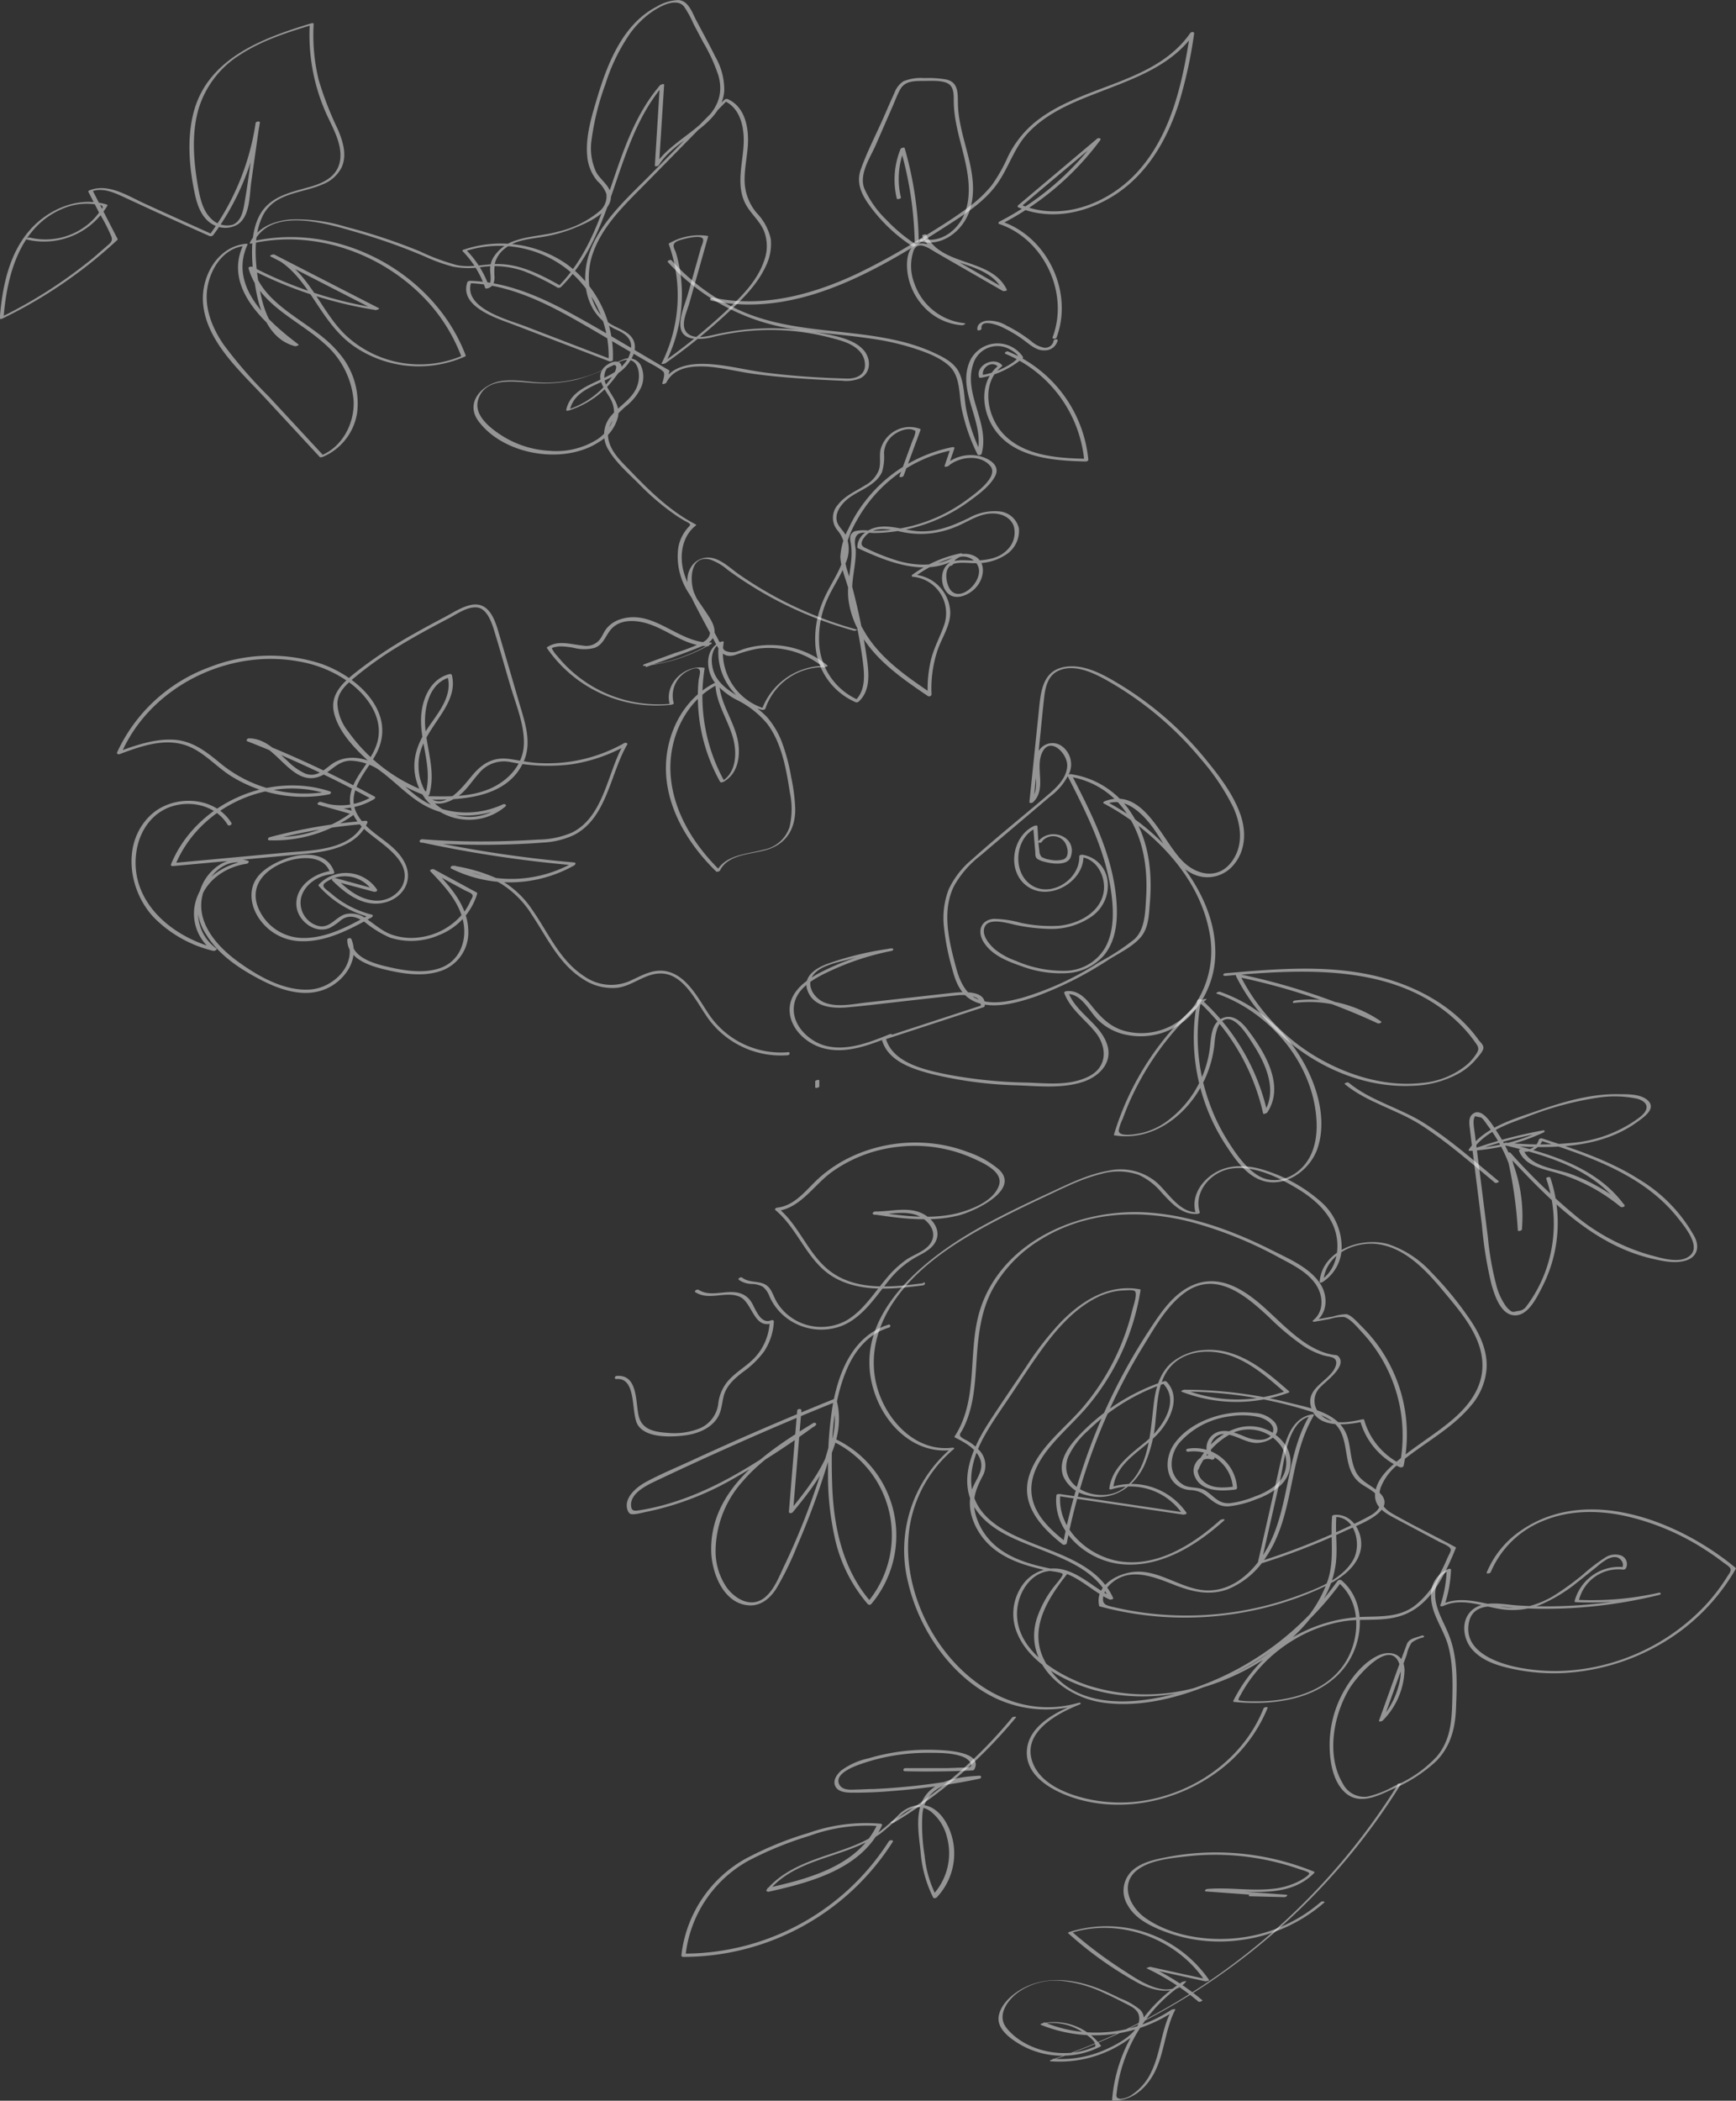 <svg id="Lager_1" data-name="Lager 1" xmlns="http://www.w3.org/2000/svg" viewBox="0 0 307.06 371.49"><rect x="0" y="0" width="307.06" height="371.49" fill="#333333" stroke="none"/><defs><style>.cls-1{opacity:0.48;}.cls-2{fill:#fff;}</style></defs><g class="cls-1"><path class="cls-2" d="M312.53,334.58c.68-2.53,4.3-1.35,4.6.82.38,2.81-4.19,6.5-5.48,2.79-.35-1-.51-2.46.28-3.3.94-1,3.35-.52,4.62-.57a9.26,9.26,0,0,0,5.65-1.7,5,5,0,0,0,2-4.45,3.88,3.88,0,0,0-3.4-3,9.3,9.3,0,0,0-5.45,1.16c-2.71,1.29-5.3,2.39-8.37,2.37-2.63,0-5.32-1.27-7.94-.72-1.72.36-3.4,1.64-3.42,3.52a.17.17,0,0,0,.08.16c5.67,2.63,12.74,5.47,18.42,1.28.32-.24,0-.41-.29-.35a22.09,22.09,0,0,0-8.47,3.77c-.19.14-.15.36.1.37a6.46,6.46,0,0,1,5.52,8.52c-.72,2.11-1.81,4-2.34,6.19a22.23,22.23,0,0,0-.56,6.19l.65-.29c-4.53-3.07-9.25-6.3-12-11.18a14.47,14.47,0,0,1-2-7.86c.07-1.35.33-2.68.48-4a16.66,16.66,0,0,0,.14-2c0-.6-.18-1.24-.15-1.83.1-2.14,2.11-1.45,3.56-1.48a27.46,27.46,0,0,0,3.62-.29,29.46,29.46,0,0,0,6.65-1.79,29.06,29.06,0,0,0,6.27-3.46c1.63-1.19,3.82-2.74,4.73-4.59,1-2.08-1.58-3.29-3.24-3.56a6.85,6.85,0,0,0-5.65,1.63l.66,0,1-2.94c.07-.22-.33-.2-.42-.18a25.93,25.93,0,0,0-15.75,10.05,23.76,23.76,0,0,0-2.58,4.38,11.77,11.77,0,0,0-1.43,4.95c.08,2,1,4,1.49,5.87q.82,3.24,1.46,6.51c.45,2.33.88,4.69,1.13,7.05.22,2.1.19,4.45-1.47,6l.52-.13a11.56,11.56,0,0,1-6.89-10.17,16.86,16.86,0,0,1,1.54-7.78c.93-2.07,2.27-3.94,3.08-6.07a6,6,0,0,0,.08-5.13c-.49-.89-1.39-1.54-1.59-2.59-.25-1.37.7-2.66,1.65-3.53,1.44-1.31,3.36-1.9,4.85-3.14a5.12,5.12,0,0,0,1.51-1.85,9.14,9.14,0,0,0,.36-3.38,4.24,4.24,0,0,1,1.44-3c.86-.77,2.65-1.61,3.83-1.05.41.19.25.05.27.46a5.77,5.77,0,0,1-.49,1.35l-.66,1.81-1.65,4.51c-.1.28.63.2.73-.07l3-8.12c0-.1-.08-.16-.15-.19a5.33,5.33,0,0,0-6.95,3.77c-.21,1.19.11,2.41-.29,3.57a5.37,5.37,0,0,1-2.45,2.68c-1.66,1.06-3.49,1.78-4.74,3.37a3.47,3.47,0,0,0,0,4.71c1.7,2.2,1.26,4.5.14,6.88-1,2.05-2.24,3.92-3.05,6.05a16.78,16.78,0,0,0-1.13,6.94,11.84,11.84,0,0,0,7.18,10.41.57.57,0,0,0,.51-.14c2.26-2.11,1.74-5.47,1.34-8.23A110.18,110.18,0,0,0,294.58,338c-.5-1.91-1.52-4-1.13-6a18.42,18.42,0,0,1,2-5.09,25.38,25.38,0,0,1,6.56-7.76,24.48,24.48,0,0,1,10.47-4.82l-.42-.18-1,2.94c-.11.33.57.13.66.05,1.88-1.64,5.63-2.16,7.42,0,1.63,1.95-3,5.12-4.32,6.1a28,28,0,0,1-13.34,5.19,26.09,26.09,0,0,1-3.64.16,7.09,7.09,0,0,0-2.56.05,1.34,1.34,0,0,0-.9.92,3,3,0,0,0,.08,1.18,11.81,11.81,0,0,1,.12,2.59c-.16,2.44-.8,4.82-.55,7.27a15.61,15.61,0,0,0,2.19,6.3c2.79,4.73,7.43,7.9,11.88,10.92.21.14.66,0,.65-.29a21.33,21.33,0,0,1,1.05-7.77c.74-2.22,2.29-4.36,2.26-6.78a6.93,6.93,0,0,0-6.39-6.63l.1.38A21,21,0,0,1,313.9,333l-.29-.36c-3.13,2.32-7.15,2.3-10.76,1.28a38.32,38.32,0,0,1-5.39-2.1c-.81-.37-1.39-.58-.92-1.58a3.69,3.69,0,0,1,2.81-1.89c1.72-.24,3.44.37,5.12.62a15.88,15.88,0,0,0,5.37-.11,16.89,16.89,0,0,0,3.91-1.28c1.63-.75,3.24-1.77,5.05-2s3.81.38,4.48,2.16A4.25,4.25,0,0,1,322.1,332c-1.36,1.41-3.38,1.75-5.25,1.85-1.43.07-3.16-.28-4.54.23-2.09.79-2.18,4.11-.71,5.55s3.89.25,5-1c1.5-1.61,1.94-4.63-.44-5.66-1.61-.7-3.89-.19-4.38,1.65-.09.31.65.21.73-.07Z" transform="translate(-143.98 -234.73)"/></g><g class="cls-1"><path class="cls-2" d="M295.67,346.1a67.68,67.68,0,0,1-21.06-9.86c-1.54-1.08-3.23-2.81-5.23-2.91a3.53,3.53,0,0,0-3.25,1.82c-1.16,2-.32,4.31.64,6.22,1.21,2.37,2.5,4.71,3.75,7.06.84,1.59,1.53,2.72,3.49,2.13a25.49,25.49,0,0,1,3.93-1.11,15.26,15.26,0,0,1,11.77,3.36l.49-.32a11.81,11.81,0,0,0-11.5,7.79l.65-.21A10.37,10.37,0,0,1,272,348.29c0-.22-.41-.11-.5-.07-2.79,1.14-2.74,4.72-1.28,6.95a12.34,12.34,0,0,0,4.3,3.44,16.42,16.42,0,0,1,5.23,4.2c2.53,3.43,3.31,8,3.94,12.07a14,14,0,0,1-.05,6.07A6,6,0,0,1,279,385c-2.9.8-6.76.85-8.32,3.89l.7-.19c-4.74-4.62-8.52-10.7-8.81-17.47-.27-6.2,2.79-12.73,8.52-15.52h-.58c.15,3.43,2.18,6.21,3.1,9.43.76,2.64.67,6.31-2.05,7.8h.58a31,31,0,0,1-3.53-20c0-.09-.06-.12-.13-.13-3.57-.51-7.12,3-6,6.62l.42-.27a23,23,0,0,1-20.34-8.41,5.54,5.54,0,0,1-.78-1c0-.09-.2-.26-.17-.39s1-.31,1.34-.32a12.79,12.79,0,0,1,2.61.28,7.39,7.39,0,0,0,3.53,0c1.52-.53,1.88-1.89,2.78-3.07,1.35-1.79,3.67-1.92,5.7-1.49,4.17.88,7.39,4.37,11.84,4.23l-.07-.27a28.72,28.72,0,0,1-11.19,3.69l.08.3c3.28-1.22,6.61-2.36,9.86-3.68a3.53,3.53,0,0,0,2.07-1.61c.57-1.21-.12-2.6-.77-3.62-1.68-2.65-3.73-5-4.53-8.12-.72-2.84-.2-6.14,2.18-8,.08-.07.11-.16,0-.21-4.49-2.32-8.1-5.86-11.56-9.46-1.53-1.59-3.42-3.3-3.87-5.55-.5-2.46,1.26-4.24,2.92-5.76a9.28,9.28,0,0,0,2.9-3.59,4.71,4.71,0,0,0-.23-4,2.49,2.49,0,0,0-3-.81,14.21,14.21,0,0,0-2.48,1.28,22.44,22.44,0,0,1-4.17,1.75,23.65,23.65,0,0,1-7.66,1.06c-2.44-.07-4.9-.67-7.34-.26-3.37.58-6.36,3.83-3.93,7.09,4.47,6,15.05,7.75,21.27,3.69a7.13,7.13,0,0,0,3.43-4.6c.34-2.39-1.54-3.87-2.29-5.92-.35-1-.16-2.56,1-3,1.71-.59.65,1.32.26,1.89a14.67,14.67,0,0,1-1.14,1.46,15.06,15.06,0,0,1-6.78,4.44l.4.11c.93-4.45,6.85-4.61,9.63-7.45,1.14-1.17,2.3-3,1.73-4.67-.68-2-3.25-2.33-4.72-3.55-3.31-2.75-3.93-7.79-2.69-11.7,1.63-5.1,5.71-8.93,9.37-12.64L272.7,252.4l-.63.17c3,1.32,3.62,5,3.43,7.92-.22,3.58-1.43,7.46.6,10.75.89,1.45,2.22,2.6,2.93,4.15a7.27,7.27,0,0,1,.15,5.31c-1.23,3.8-4.3,6.72-7.15,9.37a105,105,0,0,1-11,8.87h.65a26.75,26.75,0,0,0,2.51-16.77,26.34,26.34,0,0,0-.62-2.66c-.11-.38-.49-1-.44-1.4.09-.7,1.14-.92,1.76-1.09s3-.75,3.41-.08c.22.39-.22,1.22-.34,1.62l-.53,1.9-1.81,6.39c-.68,2.43-3.06,7.21,1,7.77a10,10,0,0,0,3.72-.36,43.6,43.6,0,0,1,7.11-1.08,42,42,0,0,1,13.4,1.27c1.84.48,4,1,5.31,2.55a3.55,3.55,0,0,1,.78,2.75c-.28,1.57-1.95,2-3.33,1.92-4.62-.12-9.27-.43-13.85-1-4-.46-8-1.68-12-1.59-2.64.06-5.35.84-6.61,3.36l.72-.11.52-2c0-.06,0-.09-.07-.12-5.93-3.46-11.81-7.07-17.86-10.34-5.38-2.9-11.11-5.29-17.3-5.48-.15,0-.45.07-.51.23-1.52,4.4,5.36,6.44,8.22,7.54l16.86,6.46c.14.06.64,0,.65-.21a20,20,0,0,0-8.12-16.94A20.43,20.43,0,0,0,226,278.88c-.08,0-.31.15-.2.26a17.21,17.21,0,0,1,4,6.52c.05.14.31.09.4.07,1-.29,1.23-1,1.26-1.93a11,11,0,0,1,.07-2.56,4.92,4.92,0,0,1,1.74-2.55c2-1.61,4.67-1.7,7.07-2.13a25.64,25.64,0,0,0,5.23-1.5c2.26-.92,6.78-2.79,6.46-5.91-.17-1.65-2-2.71-2.67-4.13a10,10,0,0,1-.75-5.52,45.75,45.75,0,0,1,2.46-9.89,33,33,0,0,1,4.32-8.91,16.71,16.71,0,0,1,3.32-3.45c1.47-1.11,4.77-3.16,6.26-1.36a17.79,17.79,0,0,1,1.67,3.06l1.72,3.26a30,30,0,0,1,2.71,5.94c2.17,8-7.85,10.28-11.22,15.81l.69-.06.91-14.17c0-.3-.6,0-.7.05-8.93,10.37-8.33,25.94-18.13,35.71l.62-.17c-3.56-2-7.36-4-11.56-3.9-2.32.07-4.56.67-6.88.19a37.89,37.89,0,0,1-6.57-2.44,101,101,0,0,0-12.93-4.29,29.67,29.67,0,0,0-9.94-1.34c-2.94.25-5.82,1.38-7.21,4.15-.09.18.37.11.4.1,11.72-2.66,24.44,2.27,32.05,11.41a30.48,30.48,0,0,1,5,8.62l.22-.22a19.19,19.19,0,0,1-20.56-3.47c-4.7-4.39-6.62-11.67-12.85-14.38-.18-.08-.86.18-.58.33l18.52,9.5.52-.34a72.8,72.8,0,0,1-22.28-7.34c-.13-.06-.72,0-.65.27,1.79,6.44,8.77,9.12,13.34,13.26a15,15,0,0,1,5.25,10.19c.17,4-2,8.16-5.81,9.68h.48l-9.65-10.42a80.72,80.72,0,0,1-8-9.19c-2.06-3-3.53-6.62-2.84-10.32.63-3.37,2.91-6.8,6.58-7.15l-.31-.13c-3.44,7.51,3.74,13.81,9.06,17.84l.56-.32c-4.28-1.06-5.92-5.65-6.65-9.54-.75-4-1.39-9.14.42-13,2-4.31,6.9-4.07,10.71-5.75a6.21,6.21,0,0,0,3.33-3c1-2.21.2-4.68-.7-6.78a57.57,57.57,0,0,1-3.37-8.72,33.41,33.41,0,0,1-.88-9.86c0-.19-.3-.14-.4-.11-8.37,2.54-18,6-20.71,15.29-1.39,4.85-.92,10.31.16,15.18.45,2,1.3,4.2,3.27,5.19a4.3,4.3,0,0,0,4.32-.14c2.13-1.49,2-5.16,2.32-7.44l1.5-10.58c0-.25-.69-.12-.72.11a44.42,44.42,0,0,1-8.22,19.89l.62-.16q-6-2.7-12.07-5.47c-2.94-1.35-6.39-3.65-9.72-2.33,0,0-.27.12-.22.22l2,3.89a30.09,30.09,0,0,1,2.11,4.11c.27.85-.29,1.16-.89,1.69s-1,.87-1.48,1.29c-1,.9-2.13,1.77-3.23,2.61a82.55,82.55,0,0,1-14.06,8.67l.58,0c.58-7.45,2.84-16.08,10.45-19.23a10.71,10.71,0,0,1,5.78-.77c.37.06,1.25,0,1.29.51,0,.2-.44.68-.58.86a11.41,11.41,0,0,1-1.83,2,11.89,11.89,0,0,1-10.53,2.49c-.2-.05-.84.27-.45.37a13.09,13.09,0,0,0,14.23-6c0-.06,0-.13,0-.16-4.6-1.46-9.56.36-12.92,3.63-4.35,4.25-5.66,10.6-6.12,16.44,0,.25.47.09.58,0a83.33,83.33,0,0,0,20.2-13.83s.1-.1.08-.15l-4.45-8.64-.22.22c2.1-.83,4.29.3,6.18,1.17l4.91,2.27q4.91,2.24,9.84,4.43a.64.64,0,0,0,.63-.16,44.75,44.75,0,0,0,8.27-20l-.72.11c-.7,4.88-1.23,9.83-2.1,14.69-.23,1.26-.66,2.83-2,3.35a3.92,3.92,0,0,1-3.8-1.06c-1.59-1.5-2-3.84-2.38-5.9-.74-4.37-1.1-9,.08-13.3a17.13,17.13,0,0,1,7.32-9.74c3.89-2.56,8.4-4,12.81-5.33l-.4-.11a34,34,0,0,0,3.25,16.51c1.15,2.43,2.72,5.34,2,8.1-.68,2.48-3,3.5-5.23,4.14-3.55,1-7.34,1.71-9.08,5.39s-1.18,8.89-.45,12.91,2.46,8.76,6.95,9.88c.11,0,.77-.17.56-.32-5.27-4-12.43-10.22-9-17.67.07-.15-.26-.14-.3-.13-5,.49-7.91,5.71-7.58,10.4.49,6.84,6.67,12.2,11,16.89l9.65,10.42c.1.11.37,0,.48,0a10.14,10.14,0,0,0,6.13-7.84A13.64,13.64,0,0,0,203.8,297c-4.5-5.42-13.07-7.75-15.11-15.07l-.65.26a73.2,73.2,0,0,0,22.4,7.37c.14,0,.82-.19.52-.35l-18.52-9.5-.58.33c3.43,1.49,5.6,4.56,7.6,7.58s4,6.16,7.1,8.32a20.19,20.19,0,0,0,19.57,1.88c.06,0,.26-.12.22-.23-4.39-11.57-15.89-19.69-28.11-20.81a31.22,31.22,0,0,0-9.78.66l.4.1c3.31-6.59,13.81-3,19-1.5a104.12,104.12,0,0,1,11.26,4.05,29.63,29.63,0,0,0,5,1.8,14.88,14.88,0,0,0,5.07.06,15.76,15.76,0,0,1,7.43.73,42,42,0,0,1,6,2.93.65.65,0,0,0,.63-.17c9.8-9.77,9.2-25.34,18.13-35.7l-.69.05L259.81,264c0,.28.61.09.7-.05,2.95-4.85,11-6.8,11.57-13.08a11.63,11.63,0,0,0-1.57-6.1c-1.08-2.18-2.25-4.31-3.38-6.45-.72-1.36-1.37-3.5-3.19-3.58a8.11,8.11,0,0,0-3.84,1.18c-5.82,3-8.54,9.72-10.35,15.63-1,3.36-2.19,7-1.92,10.54a7.91,7.91,0,0,0,1.82,4.67,5.74,5.74,0,0,1,1.58,2.24,3.37,3.37,0,0,1-1.29,3.14,17.58,17.58,0,0,1-7.25,3.55c-2.41.68-5,.74-7.35,1.52a7.14,7.14,0,0,0-4.12,3.09,4.28,4.28,0,0,0-.55,2.15c0,.74.43,2.67-.56,3l.4.06a17.3,17.3,0,0,0-4.09-6.6l-.2.26a19.47,19.47,0,0,1,18.55,3.56,19.88,19.88,0,0,1,6.86,15.82l.65-.21-15.47-5.94c-2.93-1.12-11.07-3.18-9.46-7.84l-.51.24c6.69.21,12.83,3.08,18.57,6.3,2.92,1.64,5.8,3.36,8.7,5.05l4.64,2.71a19.07,19.07,0,0,1,2.11,1.23c.57.43.64.48.57,1.19a8.86,8.86,0,0,1-.31,1.23c-.07.26.64.06.72-.11,1.38-2.76,4.57-3,7.33-2.83,2.92.22,5.78,1,8.68,1.35,3.4.45,6.82.7,10.24.9,1.61.09,3.23.18,4.85.24a6.54,6.54,0,0,0,3.19-.43c1.9-.94,1.95-3.35.7-4.88-1.74-2.11-5.24-2.64-7.76-3.15A45.49,45.49,0,0,0,270,294c-1.33.29-3.33.71-4.45-.36-1.35-1.27-.08-3.76.34-5.23l3.34-11.84c0-.09-.07-.12-.13-.13a10.47,10.47,0,0,0-6.69,1.28c-.05,0-.17.11-.14.19A26.78,26.78,0,0,1,261,299c-.12.23.58,0,.64,0a106.18,106.18,0,0,0,10.29-8.25c2.8-2.56,5.72-5.24,7.39-8.72a9,9,0,0,0,1-5,9.57,9.57,0,0,0-2.45-4.59,9,9,0,0,1-2.18-5.54c-.07-2.19.43-4.33.57-6.5.19-3.06-.47-6.78-3.58-8.15a.65.65,0,0,0-.62.17l-13,13.17c-3.64,3.68-7.74,7.32-10.05,12-1.82,3.69-2.21,8.27-.06,11.92a9.27,9.27,0,0,0,4.34,3.65c1.11.54,2.18,1.27,2.32,2.6a4.75,4.75,0,0,1-1.28,3.36c-2.73,3.31-9.2,3.31-10.2,8.11,0,.19.33.14.41.11a16.32,16.32,0,0,0,6-3.4,16.15,16.15,0,0,0,2.28-2.53c.36-.5,1.39-1.64,1-2.25-.69-1.16-2.58,0-3.11.68-1.48,1.84.32,3.76,1.23,5.39,1.52,2.75.17,5.44-2.22,7.14a13.66,13.66,0,0,1-8.57,2.08,17.47,17.47,0,0,1-8.41-2.69c-2-1.29-5-3.56-4.19-6.31,1.22-4.14,6.47-3.21,9.68-3a25.32,25.32,0,0,0,7.76-.59,34.46,34.46,0,0,0,7.51-3.1c3.29-1.61,4,2,3.19,4.23s-3,3.39-4.44,5.07a5.09,5.09,0,0,0-.61,6.28c1.32,2.22,3.44,4.07,5.26,5.88a44,44,0,0,0,6.89,5.82c.56.36,1.12.71,1.7,1,.8.45.64.49.13,1.05a7.18,7.18,0,0,0-1.66,3.45,11.77,11.77,0,0,0,1.88,8.14c.73,1.23,1.57,2.36,2.39,3.52,1.05,1.5,2.31,3.77.24,5a30.2,30.2,0,0,1-5.09,2l-5.45,2c-.32.12-.24.34.08.3a29.88,29.88,0,0,0,11.74-3.87c.19-.11.16-.28-.08-.27-5.7.18-10.13-6.11-16.07-4.08a5,5,0,0,0-2.43,1.72c-.43.57-.67,1.27-1.11,1.83a3.05,3.05,0,0,1-3,1.06c-2.09-.2-4.27-1-6.21.23-.08,0-.18.13-.12.23a23.48,23.48,0,0,0,22,10c.09,0,.47-.11.42-.27a4.91,4.91,0,0,1,2.37-5.63c.46-.24,1.94-1,2.24-.14.14.36-.17,1.31-.21,1.71a29.42,29.42,0,0,0-.13,3.51,30.92,30.92,0,0,0,3.93,14.46c.11.18.45.07.59,0,2.48-1.36,3-4.28,2.62-6.89-.59-3.75-3.22-6.83-3.39-10.7,0-.2-.51,0-.58,0-5.56,2.7-8.71,8.76-8.82,14.82-.13,7.17,3.88,13.75,8.87,18.61.17.16.61,0,.7-.19,1.58-3.06,5.94-2.77,8.78-3.8,3.13-1.15,4.52-3.72,4.52-7a32.2,32.2,0,0,0-.72-5.7,34.56,34.56,0,0,0-1.49-5.76,14.87,14.87,0,0,0-2.79-4.85,18.22,18.22,0,0,0-4.62-3.4c-1.93-1.13-4-2.4-4.8-4.62-.62-1.78-.55-4.36,1.47-5.19l-.49-.07a10.54,10.54,0,0,0,7.51,12c.18.05.57,0,.65-.21a10.82,10.82,0,0,1,10.48-7.32c.09,0,.68-.17.49-.32a15.86,15.86,0,0,0-10-3.6,15.63,15.63,0,0,0-5,.77,10.82,10.82,0,0,1-1.2.44,2.88,2.88,0,0,1-2-.27,3.22,3.22,0,0,1-.42-.66c-.63-1.07-1.18-2.2-1.76-3.3a57.71,57.71,0,0,1-3.21-6.26c-.79-2.07-.74-6.8,2.91-5.82a9.8,9.8,0,0,1,3,1.77c.94.7,1.9,1.36,2.88,2,1.72,1.13,3.49,2.19,5.31,3.16a68.58,68.58,0,0,0,14.21,5.65c.2.05.85-.25.58-.33Z" transform="translate(-143.98 -234.73)"/></g><g class="cls-1"><path class="cls-2" d="M283.15,420.82a15.37,15.37,0,0,1-13.56-6.4c-2-2.86-4-7.21-7.81-7.94-2.19-.42-4.1.65-6,1.54a8.24,8.24,0,0,1-8.35-.57c-4.41-2.8-6.39-7.66-9.27-11.78a16.5,16.5,0,0,0-5.67-5.32,30.11,30.11,0,0,0-8.32-2.52c-.3-.06-.72.33-.33.52a23.16,23.16,0,0,0,21.73-.6c.22-.13.3-.47,0-.5a217,217,0,0,1-27-4.06l-.25.54c4.77.34,9.55.47,14.33.36,2.41-.06,4.83-.15,7.24-.35a14.65,14.65,0,0,0,5.6-1.34c5.86-3,6.4-10.82,9.43-16,.17-.29-.34-.37-.51-.27a27.58,27.58,0,0,1-15.19,3.54c-1.77-.1-3.47-.5-5.22-.73-2.68-.36-4.6.72-6.31,2.7s-4.91,6.63-8,4l-.31.49c6.13.12,14.38-.19,17.26-6.8,1.49-3.42.11-7.12-.87-10.47q-1.81-6.24-3.65-12.47c-.66-2.27-1.74-5.2-4.67-4.71-1.71.29-3.32,1.39-4.83,2.19-1.8.94-3.59,1.9-5.35,2.9a79.15,79.15,0,0,0-9.49,6.18c-2.46,1.91-5.48,4.12-4.76,7.64s3.84,6.67,6.43,9a30.56,30.56,0,0,0,9.9,5.87c.17.06.5,0,.56-.21,1.21-4.17-.52-8.15-.74-12.32-.17-3.22.84-7.49,4.4-8.42l-.43-.16c1,3.7-2,6.78-3.85,9.67s-2.64,6-1.48,9.35c2.25,6.42,10.4,8.34,15.54,4,.35-.29-.11-.54-.41-.4a15.32,15.32,0,0,1-12,.41c-3.93-1.53-6.3-5-9.78-7.15-2.68-1.66-6.1-2.22-8.73-.2-1.41,1.09-2.64,2.2-4.5,1.48a10.67,10.67,0,0,1-3.09-2.21c-2-1.79-4-4-6.84-4-.27,0-.6.39-.24.53a192.2,192.2,0,0,1,21.93,10.2l.11-.44a10.69,10.69,0,0,1-9.09.95l-.41.51,6,1.7,0-.42a22.87,22.87,0,0,1-14.35,4.45l-.05.53a91.74,91.74,0,0,1,16.78-2.88l-.32-.32c-2.18,5-9.16,5-13.76,5.39l-19.91,1.84.32.32c4.19-10.2,16.54-15.95,27-12.47l.14-.51a23.55,23.55,0,0,1-19.4-5.14c-2.43-2-4.8-3.81-8.05-4s-6.59.93-9.67,2.07l.42.31c5.11-11.72,18.84-18.51,31.3-16.23a21.38,21.38,0,0,1,9.38,4c2.83,2.22,5.35,5.66,4.77,9.46-.52,3.32-3.27,5.63-4.51,8.63s-.12,5.59,2.12,7.66c2.63,2.42,8.75,5.55,6.61,10a5.14,5.14,0,0,1-5.38,2.48c-2.5-.38-4.55-2.09-6.27-3.83l-.53.42,7.18,1.92c.22.06.73-.1.53-.41a6.63,6.63,0,0,0-10.28-.87.2.2,0,0,0,0,.27,18.19,18.19,0,0,0,9,5.51l0-.47c-3.62,2-7.58,4.21-11.85,4.14a8.64,8.64,0,0,1-8-5.68c-1.29-3.78,1.48-6.47,4.82-7.73,2.6-1,6.94-1.38,8.05,1.9l.39-.37c-3,.3-6.51,2.56-6.38,6,.1,2.74,3.19,5.24,5.87,4.12a10.15,10.15,0,0,0,2-1.37c1.5-1.13,2.93-.56,4.33.4a19,19,0,0,0,4.36,2.67,12.34,12.34,0,0,0,8.69-.45,11.38,11.38,0,0,0,6.72-7.26.23.23,0,0,0-.07-.27l-7.57-4.1c-.2-.11-.89.08-.61.37,2.45,2.58,5.11,5.37,5.82,9,.67,3.46-.77,7-4.25,8.14-2.79.93-5.94.44-8.74-.18-2.52-.57-6.81-1.62-6.79-4.9l-.73.12c1.76,4.29-2.44,8.39-6.53,8.7-4.64.36-9.36-2.39-13-5.05-3.17-2.34-6.53-5.94-6.32-10.19.19-3.79,3.62-8.31,7.81-7l.24-.53c-3.74.57-7.45,2.81-8.81,6.49a8.1,8.1,0,0,0,2.8,9.43l.49-.47c-7.76-2-15.29-8.25-14-17.05.56-3.85,3-7.27,6.93-8.19,3.44-.81,7.32.32,9.21,3.44.17.29.86,0,.66-.33-3-4.85-10.42-5.08-14.34-1.33-5.09,4.87-3.89,13.22.58,18a21.83,21.83,0,0,0,10.55,5.95c.23.06.86-.22.49-.47a7.66,7.66,0,0,1-2.78-8.59c1.14-3.55,4.61-5.81,8.17-6.34.22,0,.64-.41.24-.53-3.07-.95-6,.77-7.6,3.37a9,9,0,0,0,.25,9.71c2.16,3.53,5.86,6,9.45,7.88s7.83,3.32,11.65,1.72c3.32-1.39,6.05-5.2,4.57-8.82-.12-.29-.73-.21-.73.12,0,3.23,3.69,4.51,6.28,5.16,3.22.8,6.87,1.45,10.12.39a7.18,7.18,0,0,0,5-7.27c-.15-4.37-3.21-7.71-6.06-10.7l-.6.38,6.09,3.31c.27.14,1.22.47,1.32.82s-.26.77-.35,1a9.63,9.63,0,0,1-1.23,2.1,11.87,11.87,0,0,1-8.13,4.41,10.46,10.46,0,0,1-4.64-.54c-1.69-.61-2.93-1.81-4.42-2.77a4.4,4.4,0,0,0-3.84-.79c-1.81.64-2.78,2.74-5,1.94a4.25,4.25,0,0,1-2.72-4.84c.59-2.46,3.1-4,5.48-4.22.16,0,.47-.15.39-.37-1.85-5.52-10.83-2.48-13.44.71-1.79,2.19-1.42,5.13.06,7.38a9.18,9.18,0,0,0,7.28,4.14c4.58.23,8.84-2.07,12.72-4.22.17-.1.33-.41,0-.48a17.7,17.7,0,0,1-5.29-2.31,17,17,0,0,1-1.87-1.42c-.31-.27-1.32-.94-1.36-1.31s.16-.49.52-.75a5.88,5.88,0,0,1,8.21,1.7l.54-.41L203.29,390c-.17,0-.81.14-.54.42,2.46,2.48,5.77,4.9,9.45,3.87,3.11-.86,4.89-3.86,3.42-6.9-1.82-3.78-6.39-5-8.41-8.59-2.2-3.91,1.42-7.36,3.21-10.57,4.08-7.37-3.25-13.95-9.76-16.16a29.23,29.23,0,0,0-19.61.64,28.88,28.88,0,0,0-16.36,15.08c-.11.25.23.38.42.31,3.53-1.31,7.54-2.79,11.32-1.7,3.26.93,5.52,3.71,8.3,5.5a24.1,24.1,0,0,0,17.5,3.3c.23-.05.45-.41.14-.51-10.87-3.61-23.79,2.26-28.14,12.88-.09.21.13.34.32.32l22.36-2.06c4.36-.4,10.07-1.05,12.06-5.63.09-.21-.14-.33-.32-.32a93.06,93.06,0,0,0-17,2.91c-.27.08-.46.52,0,.54a24,24,0,0,0,15.08-4.65.24.24,0,0,0,0-.43l-6-1.71c-.31-.09-.86.35-.41.51a11.64,11.64,0,0,0,9.83-1c.12-.07.33-.32.11-.44a194.61,194.61,0,0,0-22.06-10.28l-.24.53c4.83,0,7.49,8.16,12.59,6.17,2-.78,3-2.7,5.39-2.78a9.69,9.69,0,0,1,6.18,2.48c3.1,2.47,5.6,5.33,9.52,6.52a16.32,16.32,0,0,0,11.66-.84l-.41-.4a9,9,0,0,1-14.88-6.84c-.08-3.42,2-6,3.79-8.75,1.46-2.2,2.79-4.6,2.1-7.32-.05-.17-.29-.2-.44-.16-3.19.83-4.64,4-4.95,7-.47,4.76,2.1,9.39.73,14.13l.56-.21a29.74,29.74,0,0,1-14.21-10.74,8.58,8.58,0,0,1-1.93-4.92c0-1.9,1.37-3.24,2.72-4.39a63.22,63.22,0,0,1,8.33-5.93c2.83-1.72,5.74-3.28,8.67-4.82,1.45-.76,3.15-2,4.85-1.92s2.53,2.22,3,3.6c1.05,3.38,2,6.81,3,10.2s2.46,6.8,2.42,10.22c-.05,3.58-2.51,6.39-5.63,7.87-3.55,1.69-7.66,1.57-11.5,1.5-.24,0-.55.29-.31.49,2,1.74,4.92.45,6.63-1.17,1.05-1,1.83-2.23,2.8-3.3a5.7,5.7,0,0,1,5.68-2.05,33.51,33.51,0,0,0,10.76.39,29,29,0,0,0,9.75-3.36l-.51-.27c-2.9,5-3.46,12.74-9.06,15.65a15.25,15.25,0,0,1-6.08,1.29q-3.42.22-6.86.3c-4.56.09-9.11,0-13.65-.36-.36,0-.74.44-.25.54a217.35,217.35,0,0,0,27,4.07l0-.5a22.33,22.33,0,0,1-21,.55l-.33.52c2.93.59,6,1.19,8.57,2.72a17.34,17.34,0,0,1,5.44,5.54c2.68,4,4.72,8.57,8.94,11.25a9.34,9.34,0,0,0,6.06,1.59c2.6-.3,4.66-2.29,7.25-2.52,4.64-.42,6.92,5.45,9.26,8.44a15.9,15.9,0,0,0,13.67,6c.41,0,.55-.59.06-.55Z" transform="translate(-143.98 -234.73)"/></g><g class="cls-1"><path class="cls-2" d="M321.86,297.32a22.78,22.78,0,0,1,13.9,18.87l.49-.33c-5.06-.08-11.21-.48-14.88-4.48-2.83-3.1-3.9-8.87-.25-11.79.08-.07.19-.19.1-.29-1.42-1.58-4.67,0-4.07,2.1,0,.12.22.16.32.14a15.52,15.52,0,0,0,7.43-3.48.2.2,0,0,0,0-.24,5.41,5.41,0,0,0-9.29.59c-2.59,5.47,2.74,11,1.2,16.61l.73-.14A32.83,32.83,0,0,1,315,307.7c-.53-2.25-.37-4.9-1.33-7-.84-1.84-2.8-2.8-4.54-3.61a32.9,32.9,0,0,0-6.33-2.11c-9.07-2.12-18.69-1.4-27.39-5.11a36,36,0,0,1-12.62-9.08c-.2-.22-.89.05-.67.3a37.69,37.69,0,0,0,22.4,11.86c4.59.75,9.24,1,13.84,1.71a44,44,0,0,1,6.8,1.52c2.28.72,5,1.65,6.78,3.33,1.95,1.86,1.64,5.06,2.14,7.51a33.28,33.28,0,0,0,2.8,8.07c.14.27.66.12.73-.13,1.5-5.43-3.32-10.55-1.47-15.93a4.47,4.47,0,0,1,6.61-2.43c.34.21,1.21.71,1.29,1.15s-1,1.16-1.49,1.46a14,14,0,0,1-5,1.87l.33.14c-.42-1.48,1.57-2.83,2.67-1.61l.1-.29c-3.67,2.95-3.07,8.49-.35,11.89,3.63,4.55,10.33,5,15.69,5.13.19,0,.51-.09.49-.33a23.09,23.09,0,0,0-14.19-19.12c-.26-.11-.84.28-.43.44Z" transform="translate(-143.98 -234.73)"/></g><g class="cls-1"><path class="cls-2" d="M269.83,287.9c15.41,3.27,30-5.73,42.4-13.74,2.93-1.89,5.92-3.91,8-6.74s3-6.24,5.31-8.87c3.76-4.22,9.37-6.16,14.49-8.15,5.6-2.16,11.55-4.53,15.11-9.64l-.67-.07c-1.28,8.37-3.17,17.32-8.85,23.93-5,5.86-13.62,9.49-21.1,6.3l0,.4,14-11.78-.54-.26a49.48,49.48,0,0,1-17.19,14.62c-.19.1-.32.36-.05.45,7.87,2.66,12.37,12.19,9.43,20-.14.38.58.36.69.07,3-8-1.58-17.77-9.7-20.52l-.06.45a50.47,50.47,0,0,0,17.49-14.83c.25-.35-.33-.45-.55-.27L324.1,271c-.15.13-.18.31,0,.4,5.65,2.41,12,1.05,17.06-2.19,5.83-3.75,9.34-9.92,11.39-16.39a80.76,80.76,0,0,0,2.65-12.19c0-.34-.54-.25-.67-.08-6.35,9.13-19.15,9.09-27.39,15.72a18.1,18.1,0,0,0-4.91,6.23,28.27,28.27,0,0,1-2.84,5,21.45,21.45,0,0,1-4,3.79c-2.93,2.22-6.13,4.13-9.26,6.05a112.77,112.77,0,0,1-10.56,5.8c-8,3.75-16.73,6.08-25.52,4.21-.35-.07-.73.42-.25.52Z" transform="translate(-143.98 -234.73)"/></g><g class="cls-1"><path class="cls-2" d="M330.33,295a1.49,1.49,0,0,1-1.72,1.21,4.82,4.82,0,0,1-2.22-1.14,25.18,25.18,0,0,0-4.32-2.73,6.07,6.07,0,0,0-3.6-.89c-.85.13-1.71.59-1.62,1.56,0,.29.76.12.73-.19-.17-1.71,2.7-.65,3.39-.35a22.56,22.56,0,0,1,4.35,2.6c1,.76,2.1,1.7,3.46,1.62a2.31,2.31,0,0,0,2.28-1.76c0-.33-.69-.22-.73.07Z" transform="translate(-143.98 -234.73)"/></g><g class="cls-1"><path class="cls-2" d="M314.63,291.89a10.5,10.5,0,0,1-8.9-7,8.44,8.44,0,0,1-.14-5.88c.81-1.84,2.79-.29,3.93.36l3.57,2.06,8.27,4.76c.11.06.79,0,.71-.22-2.72-5.73-11.59-4-14.25-9.71-.09-.19-.79,0-.73.19,2.67,5.77,11.55,4,14.25,9.71l.7-.22-8.7-5-4.28-2.47a3.39,3.39,0,0,0-2.91-.59c-1.92.71-1.87,3.7-1.61,5.35a11,11,0,0,0,3,5.92,10.12,10.12,0,0,0,6.62,3.1c.16,0,.83-.29.46-.31Z" transform="translate(-143.98 -234.73)"/></g><g class="cls-1"><path class="cls-2" d="M305.86,277.87a28.38,28.38,0,0,1-5.15-4.32,17.5,17.5,0,0,1-3.89-5.58c-.86-2.48,1-5.24,2-7.45l3-6.88c.45-1,.84-2.13,1.39-3.11.88-1.56,2.62-1.47,4.19-1.49,1.2,0,3-.14,4.14.4s1.14,1.94,1.14,3.1c0,4.62,1.91,8.88,2.5,13.42.33,2.61.21,5.51-1.23,7.81s-4.06,3.89-6.77,3.19c-.29-.07-.86.35-.42.47,4.16,1.07,8-2.28,8.94-6.16,1.54-6-2-11.8-2.27-17.75-.09-2,.28-4.26-2.16-4.75a18.58,18.58,0,0,0-3.8-.23,8.13,8.13,0,0,0-3.69.56,4,4,0,0,0-1.57,2c-.71,1.54-1.38,3.11-2.06,4.66-1.31,2.95-2.84,5.89-3.92,8.94-1,2.88.59,5.18,2.33,7.4a28.61,28.61,0,0,0,6.72,6.13c.25.16.9-.18.57-.4Z" transform="translate(-143.98 -234.73)"/></g><g class="cls-1"><path class="cls-2" d="M306.49,277.31a64.11,64.11,0,0,0-2.5-16.4c-.05-.19-.66,0-.72.16a14.33,14.33,0,0,0-.66,8.8c0,.17.77,0,.73-.2A14.09,14.09,0,0,1,304,261l-.72.16a64,64,0,0,1,2.49,16.39c0,.14.73,0,.73-.19Z" transform="translate(-143.98 -234.73)"/></g><g class="cls-1"><path class="cls-2" d="M288.9,426.85v-1a.13.13,0,0,0-.08-.13.39.39,0,0,0-.24,0,.66.66,0,0,0-.27.09c-.05,0-.14.09-.14.16v1c0,.07,0,.1.08.13a.38.38,0,0,0,.24,0,.66.66,0,0,0,.27-.09c.05,0,.14-.09.14-.16Z" transform="translate(-143.98 -234.73)"/></g><g class="cls-1"><path class="cls-2" d="M354.22,491.45a6.91,6.91,0,0,1,7.83,6.45l.4-.3c-1.9.23-4.1.47-5.63-.93a2.77,2.77,0,0,1-1-2.33,1.8,1.8,0,0,1,2.42-1.5c.2.1.77-.15.53-.42a2.54,2.54,0,0,1-.62-2.16,2.36,2.36,0,0,1,2.87-1.87c1.75.25,3.24,1.39,5,1.51s5.11-1.24,3.47-3.61a5.07,5.07,0,0,0-3.65-1.69,16.56,16.56,0,0,0-5.35.23c-3.31.67-6.85,2.41-8.82,5.24-1.63,2.33-1.79,6.05,1,7.65a4.33,4.33,0,0,0,1.87.52,4.49,4.49,0,0,1,2.81,1.05c1.24,1,2.26,1.94,4,1.82a17.73,17.73,0,0,0,4.83-1.25A13,13,0,0,0,370,497.8a5.56,5.56,0,0,0,1.46-7.34,7.62,7.62,0,0,0-8.75-3.15c-3.45,1.08-6,4-7.46,7.21-.18.39.55.41.7.1a12.81,12.81,0,0,1,6-6.45A6.93,6.93,0,0,1,370.2,490a5.12,5.12,0,0,1-.71,7.46,12,12,0,0,1-3.56,1.91,17.19,17.19,0,0,1-4.36,1.18c-2,.17-2.78-1.14-4.22-2.12-1.21-.83-2.56-.45-3.84-1a4.18,4.18,0,0,1-2.28-3.4,5.94,5.94,0,0,1,1.65-4.47,14.35,14.35,0,0,1,8.86-4.39,13.57,13.57,0,0,1,4.88.15c1.27.31,3.34,1.51,2.29,3.1-.83,1.26-2.92,1-4.13.6-1.46-.53-3-1.38-4.57-1.22a3,3,0,0,0-2.1,4.95l.54-.42c-2-.95-4.08,1.25-3.44,3.23,1,3,4.69,2.9,7.18,2.6.15,0,.4-.11.4-.3a7.5,7.5,0,0,0-8.72-6.94c-.46.09-.31.61.15.53Z" transform="translate(-143.98 -234.73)"/></g><g class="cls-1"><path class="cls-2" d="M359.9,503.46c-4.79,4.34-11.3,8.52-18.08,7.34-5.54-1-10.87-5.81-10.3-11.78l-.59.24,22.35,3.32c.13,0,.72-.09.56-.33a11.8,11.8,0,0,0-13.36-4.52l.41.11c.5-4.49,4.95-6.48,7.76-9.41,2.26-2.37,4.39-6.63,1.62-9.41-.12-.11-.36,0-.48,0a36.43,36.43,0,0,0-15.37,10c-1.62,1.79-3.3,4.24-2.38,6.76a5.91,5.91,0,0,0,4.11,3.35c4.37,1.22,8.21-1.16,10.16-5.08a25.1,25.1,0,0,0,2.09-8.45c.34-3.18.43-6.79,2.72-9.29,2.6-2.84,7-3.06,10.46-1.86,3.73,1.3,6.76,4,9.67,6.54l.2-.27a25.65,25.65,0,0,1-17.94-.26l-.43.36a74.39,74.39,0,0,1,22.78,3.54c2.07.67,4.21,1.45,5.25,3.53,1.47,2.95.56,6.87,3.43,9.1,1.13.88,3.33,1.69,3.53,3.32.16,1.21-.9,2-1.83,2.5-1.22.69-2.51,1.29-3.77,1.89a122.65,122.65,0,0,1-15.78,6.19l.4.12,3.41-15c.72-3.18,1.25-10.15,5.41-10.83l-.28-.19c-4.58,7.74-3.36,17.53-8.42,25-2.45,3.64-6.29,6.61-10.91,5.88-4.06-.64-7.75-3.68-12-3.14-2.94.38-6.69,2.5-5.9,6,0,.06.09.08.14.09a58.25,58.25,0,0,0,26.55.82,56.46,56.46,0,0,0,12.29-3.94c2.89-1.31,6.32-3.26,7.2-6.57.78-2.92-1.15-6.72-4.48-6.51-.11,0-.48.06-.5.24-.33,3.76.44,7.51-.71,11.19a22.36,22.36,0,0,1-5.59,8.82A38.92,38.92,0,0,1,356.09,533a33.63,33.63,0,0,1-19.79-.26c-5.55-1.9-12.89-6.42-12.41-13.23.25-3.58,2.95-7.46,6.93-6.93,3.56.48,6.24,3.53,9.4,5,.12.06.76,0,.65-.26-2.68-6-9.86-7.79-15.37-10.13-2.9-1.23-5.94-2.69-7.91-5.25-3.1-4.06-1.8-9.14.5-13.25,1.39-2.5,3.07-4.83,4.66-7.2s3-4.58,4.59-6.83c2.69-3.86,5.83-7.8,10-10.13a13,13,0,0,1,3.19-1.29,10.61,10.61,0,0,1,2.18-.31c.42,0,1.72-.15,2,.13.52.48-.31,2.76-.46,3.39-.31,1.27-.68,2.53-1.11,3.77a41.52,41.52,0,0,1-7.63,13.38c-3.18,3.73-7.66,6.93-9.36,11.69-1.92,5.35,1.89,9.48,5.81,12.57.16.12.66,0,.7-.19a106.13,106.13,0,0,1,7.58-23.7,103.45,103.45,0,0,1,6-11.25c2-3.26,4.1-7,7.22-9.33,5.58-4.16,11,.56,15.07,4.36a43.69,43.69,0,0,0,6,5,14,14,0,0,0,3.54,1.67c.49.15,1,.18,1.5.34.77.24.91.87.64,1.59-.92,2.51-5,3.61-4.43,6.8.78,4.29,6.17,3.63,9.22,3l-.41-.07a12.86,12.86,0,0,0,7,8.12c.16.07.6,0,.65-.22A26.72,26.72,0,0,0,390,476.44a26.39,26.39,0,0,0-5.15-7.12c-.65-.63-1.79-2-2.7-2.19a8.55,8.55,0,0,0-2.37.41l-3.18.57.23.23c2.12-1.69,2-4.78.49-6.86-1.92-2.71-5.49-4.2-8.35-5.65-6.85-3.45-14.23-6.15-21.93-6.68-11.76-.81-25.35,4.73-29.51,16.61-2.61,7.45-.24,16.18-4.71,23,0,.08,0,.14.05.17,1.68.83,3.7,1.93,4.45,3.76.86,2.09-.85,3.69-1.45,5.57-1.07,3.34.47,7,2.82,9.41,2.77,2.82,6.78,4,10.54,4.8.41.09,2.61.29,2.72.62s-1.56,2.19-1.83,2.59a18.88,18.88,0,0,0-2.75,5.26c-2.38,7.74,4.58,13.87,11.68,14.88,7.59,1.09,15.84-1.51,22.59-4.82A52.71,52.71,0,0,0,381.3,514.4l-.67.14c4.1,3.39,4,9.57,1.47,13.89-3.28,5.56-10.27,7.26-16.3,7.16-.66,0-1.31,0-2-.08-.92-.07-.9-.09-.47-.9l.45-.8a24.45,24.45,0,0,1,2.43-3.46,26.07,26.07,0,0,1,6.91-5.81,25.06,25.06,0,0,1,8.33-3.07c3.12-.54,6.35,0,9.44-.75,5.83-1.34,8.56-7.22,10.61-12.27,0-.05,0-.1-.07-.12-3.69-2-7.47-3.81-11.1-5.89-1.79-1-2.81-2.54-2.14-4.63a9.75,9.75,0,0,1,3.14-4.16c4.13-3.56,9.27-6.06,12.8-10.3a11.37,11.37,0,0,0,2.8-6.71c.16-3.32-1.39-6.36-3.24-9a60.05,60.05,0,0,0-6.52-7.89,18,18,0,0,0-7.64-5c-4.76-1.37-11.7,1.08-12.14,6.66,0,.26.47.12.58,0a7.34,7.34,0,0,0,3.32-6.29,10.74,10.74,0,0,0-3.95-8.11,27.07,27.07,0,0,0-9.09-5.15c-2.83-1-6.11-1.41-8.89,0s-4.85,4.42-3.85,7.52l.41-.28c-3.25.23-5.28-3.46-7.42-5.33a9.91,9.91,0,0,0-8.52-2c-3.64.64-7,2.33-10.33,3.87-3.86,1.78-7.71,3.61-11.45,5.64-10.58,5.73-24.48,16.47-19.34,30.29,2.09,5.63,7.2,10.37,13.53,9.58l-.24-.24a23.66,23.66,0,0,0-7.55,23.65c1.92,8.39,7.68,16.81,15.59,20.54a21,21,0,0,0,14.69,1.09l-.19-.3c-3.58,1.43-8.69,3.85-9.07,8.27-.42,4.92,5.1,7.59,9,8.73,8.31,2.39,17.57.31,24.51-4.7a26.2,26.2,0,0,0,9.07-11.45c.08-.21-.63-.13-.72.1-3.08,7.71-10,13.37-17.95,15.6a26.8,26.8,0,0,1-12.17.62c-3.9-.73-9.14-2.53-10.7-6.57-2.07-5.35,4.26-8.73,8.27-10.33.4-.16.15-.39-.18-.3-18,5.14-33.51-16.4-29.52-32.88a22.69,22.69,0,0,1,7.46-12c.21-.18-.09-.25-.24-.24-5.88.74-10.66-3.81-12.73-8.94-2.32-5.77-1.09-11.78,2.32-16.84,3.76-5.6,9.5-9.58,15.3-12.83,3.6-2,7.3-3.81,11-5.55,3.36-1.56,6.76-3.36,10.38-4.24a11,11,0,0,1,6.69.16,11.57,11.57,0,0,1,4,3.09c1.77,1.89,3.56,4,6.37,3.81.1,0,.47-.12.42-.28-1.18-3.69,2.07-7.24,5.62-7.74,4.07-.56,8.31,1.54,11.7,3.59,2.92,1.77,5.78,4.27,6.7,7.69.82,3.05.1,6.75-2.72,8.52l.58.05c.36-4.57,5.3-7,9.47-6.5,4.92.59,8.7,4.69,11.69,8.28,3.18,3.82,7.18,8.32,6.94,13.64-.19,4.11-2.94,7.25-6,9.72s-6.77,4.68-9.84,7.42c-1.46,1.3-2.95,3-3.13,5.05-.22,2.32,1.67,3.41,3.46,4.36l7.93,4.21c.47.25,1.93.75,2,1.38,0,.36-.41,1-.55,1.33a36.51,36.51,0,0,1-1.73,3.56,15.53,15.53,0,0,1-4.18,5.07c-2.73,2-5.94,1.8-9.15,1.91a26.77,26.77,0,0,0-22.89,14.9c0,.08.08.13.13.14,6.57.64,14.35-.22,19-5.41,3.92-4.34,4.8-12.1,0-16.12a.57.57,0,0,0-.68.14,52,52,0,0,1-23,18.06c-8.83,3.5-23.43,6.44-28.83-4-2.92-5.68.7-11.09,4.18-15.5.07-.1,0-.18-.12-.19-4.56-.82-9.68-1.7-13.16-5a11.07,11.07,0,0,1-3.18-5.56c-.51-2.38.21-4.14,1.27-6.22a3.9,3.9,0,0,0-.46-4.64,9,9,0,0,0-1.93-1.6c-.4-.25-.88-.44-1.25-.72-.58-.45-.19-.73.13-1.32,2.05-3.81,2.24-8.25,2.52-12.48s.75-8.61,2.86-12.47a23.92,23.92,0,0,1,8.28-8.62c8-5.06,17.54-5.53,26.51-3.29a70.77,70.77,0,0,1,16,6.44c2.2,1.17,4.62,2.36,6.15,4.39s1.77,5-.29,6.64c-.21.18.09.27.24.24l2.73-.49a7.23,7.23,0,0,1,2.51-.35c1.13.27,2.43,1.91,3.21,2.74a26.74,26.74,0,0,1,6.59,23.67l.66-.22a12.56,12.56,0,0,1-6.9-8c-.05-.15-.32-.09-.41-.07-2.46.53-5.44,1.09-7.39-.94a3.33,3.33,0,0,1,0-4.72c.86-1,4.73-3.62,3.34-5.39-.3-.4-.57-.31-1.08-.4a10.36,10.36,0,0,1-2.11-.6,16.2,16.2,0,0,1-3.63-2.1c-2.26-1.67-4.22-3.69-6.3-5.57-3.64-3.28-8.19-6.27-13.15-3.84-3.16,1.54-5.22,4.63-7.1,7.48a105.06,105.06,0,0,0-6.21,10.74A106.16,106.16,0,0,0,332,507.74l.7-.19c-2.68-2.1-5.59-4.63-6.19-8.18-.57-3.35,1.22-6.4,3.29-8.89s4.6-4.7,6.71-7.23a42.16,42.16,0,0,0,9.21-20.39c0-.08-.06-.12-.14-.13-5.53-1-10.38,2.09-14.08,5.92a55.06,55.06,0,0,0-5.91,7.6c-2.21,3.3-4.47,6.58-6.63,9.91-3.13,4.83-6,11.21-1.79,16.3,2.73,3.31,7.14,4.81,11,6.34,4.58,1.83,9.86,3.87,12,8.68l.65-.27c-3.12-1.45-5.71-4.31-9.19-5a6.78,6.78,0,0,0-6.7,2.68,8.83,8.83,0,0,0-1,8.74c1.34,3.18,4.11,5.56,7.05,7.25,12.42,7.1,28.68,3.71,39.5-4.82a29,29,0,0,0,8-9.24,16.69,16.69,0,0,0,1.81-5.92c.28-2.71-.16-5.43.08-8.15l-.5.24c3.83-.23,5,4.86,3.47,7.58-2,3.51-6.46,5.12-10,6.42a57.17,57.17,0,0,1-26.51,3,58.07,58.07,0,0,1-6.27-1.15c-1.13-.27-1.66-.54-1.43-1.8a4,4,0,0,1,1.24-2.15c3.4-3.2,7.8-1.26,11.48.17,3.05,1.19,6.16,1.88,9.32.71a14.54,14.54,0,0,0,6.78-5.74c5.07-7.52,3.84-17.3,8.42-25,.11-.18-.16-.21-.28-.19-3.94.65-4.85,5.12-5.59,8.4l-4.06,17.93c0,.19.33.14.41.11a122,122,0,0,0,15.12-5.85c2-.95,9.47-3.49,6-6.75-1.44-1.36-3.34-1.9-4.23-3.82s-.82-3.95-1.38-5.87c-1.28-4.43-6.6-5.25-10.49-6.23a75.32,75.32,0,0,0-18.43-2.27c-.1,0-.75.24-.44.36a26.86,26.86,0,0,0,18.8.2c.07,0,.32-.17.2-.27-4.18-3.68-8.92-7.7-14.85-7.32a10,10,0,0,0-6.1,2.38c-2,1.85-2.7,4.54-3,7.17-.64,5.14-.8,12.39-6,15.32-4,2.27-11.11-.64-9.14-5.94a14.08,14.08,0,0,1,3.6-4.73,37.26,37.26,0,0,1,3.7-3.17,36,36,0,0,1,9.91-5.15h-.48c3.26,3.25-.27,8.09-3,10.34s-6,4.54-6.45,8.3c0,.19.31.15.41.12a11.18,11.18,0,0,1,12.6,4.47l.56-.32-22.35-3.32c-.14,0-.56,0-.58.23-.61,6.39,5.31,11.47,11.27,12.16,6.95.8,13.47-3.25,18.41-7.72.3-.27-.41-.25-.58-.1Z" transform="translate(-143.98 -234.73)"/></g><g class="cls-1"><path class="cls-2" d="M407.66,512.75a16.84,16.84,0,0,1,9.12-9c4.84-2.07,10.31-2,15.36-.77a43.64,43.64,0,0,1,13.54,5.87c1.08.69,2.12,1.42,3.13,2.2.35.27,1.16.72,1.27,1.16s-.4,1-.65,1.42a33.46,33.46,0,0,1-3.83,5,37,37,0,0,1-21.14,11.17,33.88,33.88,0,0,1-12.09-.23c-3.84-.79-9.66-2.93-8.55-8,.81-3.68,5.12-2.73,7.89-2.53a80.9,80.9,0,0,0,8.81.13,84.86,84.86,0,0,0,16.93-2.39c.44-.11.33-.48-.11-.38A54,54,0,0,1,423,517.65l.23.17a7.2,7.2,0,0,1,7.76-5.53.56.56,0,0,0,.56-.19,1.62,1.62,0,0,0-.8-2.28,3.21,3.21,0,0,0-2.93.4,31.42,31.42,0,0,0-3.85,2.95,49.78,49.78,0,0,1-4.57,3.37,16.54,16.54,0,0,1-5,2.24,13.68,13.68,0,0,1-6.07-.17c-3.11-.65-6.31-1.59-9.34-.17l.51.12a22.44,22.44,0,0,0,1.13-6.23c0-.2-.29-.2-.41-.15A4.82,4.82,0,0,0,397.1,517c0,3.09,2.17,5.75,3,8.65.93,3.35.83,6.89.74,10.34s-.45,6.59-2.63,9.26a21.39,21.39,0,0,1-7.54,5.29,18,18,0,0,1-4.84,1.91,4.26,4.26,0,0,1-4.34-2.33c-3-5-1.63-12.23,1.26-16.91,1.19-1.92,7.15-9,8.77-4.15.51,1.53,0,3.47-.52,4.94a13.71,13.71,0,0,1-3,4.9l.65,0,2.83-7.9,1.34-3.72a5.86,5.86,0,0,1,.86-2.07,5.39,5.39,0,0,1,2-.91c.47-.18,0-.44-.29-.31-1,.38-2.2.47-2.58,1.52L391.14,530,387.9,539c-.1.28.56.12.65,0a13.27,13.27,0,0,0,3.86-8.82c0-2.87-2.39-3.8-4.78-2.63-2.69,1.3-4.84,4.13-6.21,6.7a19.41,19.41,0,0,0-2.26,9c0,2.85.51,6.44,2.73,8.47,2.49,2.29,5.8.61,8.38-.59a26.19,26.19,0,0,0,7.72-4.93c2.52-2.55,3.37-5.71,3.52-9.23.18-4.32.38-8.95-1.21-13-.76-2-1.93-3.82-2.34-5.92s.15-4.76,2.33-5.51l-.42-.15a22,22,0,0,1-1.13,6.23c-.08.24.43.16.51.12,3.23-1.52,6.77,0,10.06.53a13.45,13.45,0,0,0,7.05-.72,27.26,27.26,0,0,0,6.61-4c1.16-.9,2.29-1.83,3.43-2.73a11.14,11.14,0,0,1,1.86-1.37c1.05-.5,1.92-.56,2.52.27a1.16,1.16,0,0,1,.08,1.36l.56-.19a8.13,8.13,0,0,0-8.93,6c0,.12.14.17.22.17a55.72,55.72,0,0,0,14.74-1.28l-.11-.38a82.65,82.65,0,0,1-24.88,2.24c-2.65-.17-6.33-1.12-8.41,1.12-1.68,1.82-1.24,4.83.27,6.6,1.94,2.28,5.14,3.11,8,3.66a34.83,34.83,0,0,0,8.41.56,38.29,38.29,0,0,0,16.42-4.79A35.94,35.94,0,0,0,451,512.17s0-.12,0-.16c-9.86-8.19-26.16-14.76-37.95-6.65a16.59,16.59,0,0,0-6.11,7.47c-.1.25.62.17.72-.08Z" transform="translate(-143.98 -234.73)"/></g><g class="cls-1"><path class="cls-2" d="M307.29,461.65c-5.25.67-11.34,1.38-16-1.78-4.22-2.87-5.73-8.2-9.6-11.44l-.32.46c4.15-.46,6.54-4.56,9.67-6.85a24.67,24.67,0,0,1,12.14-4.54,25.12,25.12,0,0,1,12.75,2c1.78.81,5.59,2.39,4.74,4.87s-4,3.86-6.17,4.57c-5,1.62-10.59.87-15.72.09l-.26.52c2.33,0,4.85-.69,7.13-.08,2,.53,4.22,2.67,3.08,4.85-.85,1.62-3,2.19-4.41,3.15a17.72,17.72,0,0,0-3.52,3.29c-2.16,2.53-4,5.55-6.88,7.35a9.23,9.23,0,0,1-10.46-.75,8.88,8.88,0,0,1-2-2.24c-.5-.77-.75-1.69-1.27-2.45-1.24-1.78-3.39-.81-4.93-2-.25-.19-.88.16-.56.41a4.13,4.13,0,0,0,2.19.71,4.19,4.19,0,0,1,2,.48,3.9,3.9,0,0,1,1.2,1.73,9.7,9.7,0,0,0,3.28,4,10.2,10.2,0,0,0,9.84,1.06c3.52-1.6,5.65-5,8-7.9a16.63,16.63,0,0,1,4.72-4.08c1.42-.78,3.19-1.56,3.73-3.24.62-1.92-.89-3.7-2.52-4.51-2.57-1.27-5.61-.32-8.33-.36-.32,0-.77.44-.26.52,4.88.74,10,1.39,14.87.21,2.63-.63,11.13-4.44,7.28-8.13a16.81,16.81,0,0,0-5.62-3.14,25.27,25.27,0,0,0-6.59-1.53,26.89,26.89,0,0,0-13.08,2,23.89,23.89,0,0,0-6.6,4.18c-2.2,2-4.18,4.86-7.34,5.21-.21,0-.57.25-.31.46,4.16,3.48,5.66,9.34,10.57,12,4.68,2.57,10.41,1.93,15.49,1.29.4-.05.56-.58.07-.52Z" transform="translate(-143.98 -234.73)"/></g><g class="cls-1"><path class="cls-2" d="M267,463.26c2.46,1.54,5.31-.29,7.82.79,2.26,1,2.51,5.91,5.83,4.63l-.53-.2a9.91,9.91,0,0,1-2.76,6.46c-1.31,1.34-3,2.3-4.28,3.64a7.39,7.39,0,0,0-2.05,4.33,5.45,5.45,0,0,1-3.33,4.43,12.15,12.15,0,0,1-5.6.78c-2.13-.14-4.47-.47-5.11-2.85s-.07-7.5-3.89-7.22c-.41,0-.55.58-.06.55,3.67-.27,2.47,6.2,3.78,8.17,1.45,2.18,5.39,2.09,7.71,1.87s4.79-1,6.2-2.95c.89-1.25.9-2.65,1.26-4.09.48-1.85,1.92-3.08,3.36-4.21a16.54,16.54,0,0,0,3.77-3.65,10.6,10.6,0,0,0,1.74-5.31c0-.29-.35-.27-.53-.2-1.88.73-2.75-2.15-3.46-3.26a3.62,3.62,0,0,0-2.25-1.61c-2.31-.56-4.93.81-7.06-.53-.29-.17-.91.21-.56.43Z" transform="translate(-143.98 -234.73)"/></g><g class="cls-1"><path class="cls-2" d="M328.27,383.56a2.53,2.53,0,0,1,3.92-.05c.69.86,1.09,2.88-.25,3.24a5.16,5.16,0,0,1-2.28,0,3.82,3.82,0,0,1-1.46-.49,1.65,1.65,0,0,1-.37-1.06c-.23-1.43-.24-2.92-.35-4.35,0-.21-.42-.13-.52-.09-4,1.77-5,8.09-1.27,10.71,3.89,2.75,10.07-.79,9.93-5.45l-.49.27c3,.31,4.62,3.79,4,6.51-.8,3.5-4.61,5.35-7.9,5.65a25.31,25.31,0,0,1-6.67-.52,18.64,18.64,0,0,0-4.84-.71c-2.35.23-2.9,2.29-1.76,4.11,1.45,2.32,4.15,3.37,6.61,4.23a19.86,19.86,0,0,0,8.18,1.26,9.38,9.38,0,0,0,6.26-2.88c2.13-2.33,2.61-5.6,2.51-8.64-.28-8.45-4.21-16.19-8-23.56l-.49.33a14.87,14.87,0,0,1,10.61,7.1c2.68,4.22,3.36,9.42,3.06,14.33-.15,2.41-.16,5.56-2.06,7.31a39.4,39.4,0,0,1-6.24,4.08,52.38,52.38,0,0,1-13.65,6.3c-2.37.63-5.09,1.21-7.48.38s-3.49-3.21-4.14-5.58c-1.24-4.58-2.63-10-.44-14.5a17.67,17.67,0,0,1,4.68-5.43c2.06-1.76,4.14-3.51,6.2-5.26s4.06-3.43,6.08-5.16a10.81,10.81,0,0,0,3.55-4.38,4,4,0,0,0-1.47-4.63,2.83,2.83,0,0,0-3.6.35c-2.43,2.49.55,6.93-2,9.42l.66.05L328.06,364c.2-2,.38-3.9.6-5.85s.67-4,2.6-4.83c3-1.33,6.68.66,9.22,2.14a59.61,59.61,0,0,1,15.82,13.4,40,40,0,0,1,5.77,8.55c1.41,3.05,1.92,6.65-.12,9.55-2.37,3.37-6.25,2.64-8.84,0-3.66-3.7-6.92-13.21-13.77-10.52-.12.05-.33.26-.13.37,8.59,4.55,16.8,12.77,18.66,22.64a16.93,16.93,0,0,1-2.76,13.25A11.42,11.42,0,0,1,342.75,417c-2.51-.76-4.06-2.38-5.66-4.37-1.15-1.44-2.47-2.84-4.47-2.62-.12,0-.48.13-.4.33,1.06,2.83,3.61,4.6,5.46,6.87,2.17,2.66,2.22,6.21-1.15,7.89s-7.24,1.2-10.74,1.08a84,84,0,0,1-14.07-1.4c-3.88-.79-9.91-2-11.07-6.49l-.3.31,17.49-5.72c.11,0,.29-.11.31-.25.44-3.14-4.77-2.42-6.43-2.24L297.35,412c-2.33.25-5.05.9-7.32.1-2-.69-3.69-3.18-2.11-5.07,1.36-1.62,4.34-2.13,6.28-2.67a57.65,57.65,0,0,1,7.35-1.49l0-.44A46.72,46.72,0,0,0,289,406.75c-2.66,1.4-5.62,3.59-5.34,7,.27,3.16,3.17,5.68,6.12,6.39,4,1,8.17-.67,11.85-2.15.46-.19.05-.51-.3-.36-3.53,1.42-7.62,3.07-11.46,2-2.84-.81-5.65-3.51-5.49-6.65.18-3.55,3.9-5.38,6.71-6.67a47,47,0,0,1,10.59-3.42c.36-.06.42-.5,0-.44a56,56,0,0,0-11.21,2.67c-2.1.75-4.66,2.28-3.61,4.9,1.14,2.88,4.49,3.09,7.13,2.84,4.09-.37,8.17-.89,12.25-1.34,2.39-.26,4.79-.54,7.19-.79,1.36-.13,4.33,0,4,2l.31-.25-17.49,5.72c-.13,0-.35.14-.31.31,1,3.88,5.45,5.27,8.87,6.16a71.75,71.75,0,0,0,15.32,2c3.81.15,7.93.59,11.61-.69,2.78-1,5.09-3.4,4.07-6.53-1.22-3.74-5.48-5.54-6.86-9.24l-.4.33c2.63-.29,4.06,3,5.65,4.57a10,10,0,0,0,5.11,2.64,12.41,12.41,0,0,0,11-3.21,16.26,16.26,0,0,0,4.62-12.06c-.15-5.27-2.51-10.24-5.61-14.41a40.48,40.48,0,0,0-13.55-11.53l-.13.37c4.06-1.6,7.55,2.91,9.41,5.9,1.59,2.55,3.46,5.53,6.39,6.67a6,6,0,0,0,6.73-1.79c2.12-2.48,2.27-5.83,1.25-8.82-1.21-3.53-3.61-6.7-5.94-9.57a59.13,59.13,0,0,0-8-8.19,59.76,59.76,0,0,0-9.13-6.34c-2.42-1.36-5.3-2.61-8.13-2.09-4,.73-4.18,4.71-4.52,8l-1.64,15.86c0,.34.54.17.66.05,2.44-2.36.32-6,1.58-8.74,1.4-3.06,4.65.22,4.44,2.47-.22,2.43-2.44,4.15-4.16,5.62-4.24,3.59-8.59,7.09-12.72,10.81a15.18,15.18,0,0,0-4.09,5.28,14.24,14.24,0,0,0-.82,6.69,42.27,42.27,0,0,0,1.39,7.12c.52,2,1.17,4,2.85,5.31,3.31,2.52,8.47,1,12-.2a63.57,63.57,0,0,0,13-6.58c1.84-1.15,4.14-2.23,5.57-3.91s1.44-4.1,1.61-6.12c.45-5.34-.18-11-3.15-15.6a15.28,15.28,0,0,0-10.92-7.12c-.12,0-.6.11-.49.33,3.19,6.27,6.47,12.71,7.59,19.73.54,3.39.8,7.33-.85,10.47a8.29,8.29,0,0,1-7.23,4.26,20.9,20.9,0,0,1-8.67-1.77,12.48,12.48,0,0,1-3.73-2.06c-.9-.81-2.12-2.2-1.89-3.53.41-2.35,4.3-1,5.85-.7a32.44,32.44,0,0,0,5.73.65,12.52,12.52,0,0,0,7.17-2,6.69,6.69,0,0,0,3.12-6.4,5.28,5.28,0,0,0-4.52-4.72c-.13,0-.5.07-.5.27.14,4.41-5.79,7.87-9.2,4.51-2.65-2.62-1.88-8,1.58-9.49l-.52-.08.36,4.35c0,.54,0,.83.33,1.16a4.18,4.18,0,0,0,1.42.56c1.28.35,4,.69,4.52-.89,1.23-3.58-3.53-5.37-5.7-2.81-.29.34.41.39.59.17Z" transform="translate(-143.98 -234.73)"/></g><g class="cls-1"><path class="cls-2" d="M301.09,469c-6.4,2-8.92,8.71-9.91,14.75a68.49,68.49,0,0,0-.74,11.18,50.83,50.83,0,0,0,1.22,11.86,26.52,26.52,0,0,0,5.8,11.6.43.43,0,0,0,.63,0,18.86,18.86,0,0,0-6.62-29.31.44.44,0,0,0-.58.27,135.11,135.11,0,0,1-5,15c-.93,2.31-1.93,4.6-3,6.87-1,2-1.89,4.66-3.74,6.09-2.37,1.82-5.16.18-6.67-1.9a11.39,11.39,0,0,1-1.93-6.28,18.66,18.66,0,0,1,4.73-12.36c3.54-4.16,8.29-7.07,12.9-9.89l-.4-.4c-7.89,5.57-16,11.31-25.39,14.11-1.09.33-2.19.61-3.31.85-.66.14-1.33.26-2,.37-.84.13-1.43.2-1.48-.86-.12-2.36,3.21-3.76,4.9-4.57q7.22-3.42,14.53-6.65,8.29-3.68,16.72-7.07l-.52-.13c1.93,7.37-3.23,14.12-7.65,19.45l.67.1,1.48-17.92c0-.39-.71-.3-.74,0l-1.47,17.91c0,.36.52.27.67.1,4.52-5.46,9.74-12.36,7.76-19.88-.06-.23-.37-.19-.52-.13q-8.54,3.45-16.95,7.16c-2.73,1.21-5.46,2.44-8.17,3.69s-5.4,2.36-8,3.75c-1.42.77-3.25,2.17-3.46,3.91-.06.51.08,1.48.61,1.76s2.19-.22,2.9-.35a51.8,51.8,0,0,0,14.66-5.47,149.4,149.4,0,0,0,15.21-9.83c.36-.25-.11-.58-.4-.4-8.29,5.07-18.35,11.74-18.05,22.75.11,3.83,2.22,9.3,6.77,9.5,2.1.09,3.69-1.31,4.76-3a53.89,53.89,0,0,0,3.6-7.36,137,137,0,0,0,6.68-19.05l-.58.27a18.44,18.44,0,0,1,6.43,28.57l.64,0c-5.07-5.73-6.66-13.39-6.91-20.83-.22-6.68-.08-14.1,2.59-20.34,1.45-3.37,3.82-6.27,7.43-7.38.45-.13.31-.66-.14-.52Z" transform="translate(-143.98 -234.73)"/></g><g class="cls-1"><path class="cls-2" d="M360.63,407.32c14.06-1.23,30.59-2.32,41.51,8.47a23.94,23.94,0,0,1,2.7,3.17c.53.74.88,1.15.35,2a9.23,9.23,0,0,1-1.6,1.93,14.23,14.23,0,0,1-8.16,3.35c-6.12.7-12.53-1.19-17.84-4.16a35.14,35.14,0,0,1-14.28-14.92l-.58.3a113,113,0,0,1,24.93,8.24c.2.1.89-.14.57-.36a22,22,0,0,0-15.2-3.68c-.36.05-.59.5-.09.43a21.3,21.3,0,0,1,14.72,3.61l.57-.36A113,113,0,0,0,363.17,407c-.13,0-.7.07-.59.3,5.65,11.38,18.38,20.12,31.37,19.44a18,18,0,0,0,8.22-2.27,11.12,11.12,0,0,0,2.94-2.48c.36-.43,1.2-1.34,1.25-1.92s-.58-1.06-.85-1.44c-4-5.6-10.27-9.15-16.78-10.94-9.11-2.51-18.73-1.65-28-.85-.37,0-.59.48-.09.44Z" transform="translate(-143.98 -234.73)"/></g><g class="cls-1"><path class="cls-2" d="M359.11,410.42c9.34,3.21,17,12.13,17.71,22.15.22,2.84-.26,6-2.15,8.21-2.05,2.44-5.5,3.56-8.31,1.74-2.2-1.42-3.86-3.88-5.23-6.06a33.88,33.88,0,0,1-3.35-7,34.48,34.48,0,0,1-1.33-18l-.7.18a38.26,38.26,0,0,1,11.65,20c0,.2.65-.06.72-.16,3.19-4.76-.44-10.72-3.42-14.61-1.12-1.47-2.74-3-4.68-2-1.72.87-1.81,3.13-2,4.8a19,19,0,0,1-7.91,13.54,12.33,12.33,0,0,1-3.74,1.76c-.79.22-4.47,1-4.51-.28a7.14,7.14,0,0,1,.71-2.1c.22-.63.47-1.26.72-1.88q.84-2.06,1.86-4a49.82,49.82,0,0,1,12.24-15.24c.16-.13-.52-.07-.66,0A50.12,50.12,0,0,0,341,435.42s0,.07.06.08c5.9,1,11.32-2.42,14.52-7.22a19.91,19.91,0,0,0,3.23-9.1,11.07,11.07,0,0,1,.43-2.42c.43-1.29,1.44-2.37,2.92-1.5s2.74,3,3.71,4.52c2.17,3.48,4.11,8.05,1.56,11.84l.72-.16a38.36,38.36,0,0,0-11.69-20c-.12-.1-.67,0-.7.19a34.7,34.7,0,0,0,1.2,17.68,34.29,34.29,0,0,0,3.8,7.85c1.49,2.28,3.37,5.07,6,6.15,4.27,1.79,9-1.6,10.29-5.61,1.81-5.47-.4-12-3.4-16.61a27.1,27.1,0,0,0-13.89-11c-.17-.06-.82.21-.59.29Z" transform="translate(-143.98 -234.73)"/></g><g class="cls-1"><path class="cls-2" d="M391.18,550.4a116.43,116.43,0,0,1-45.11,41.72A114.1,114.1,0,0,1,329.92,599c-.12,0-.38.23-.1.25a20.82,20.82,0,0,0,14.07-4.11c1.45-1.11,3.42-3.27,1.76-5a12.18,12.18,0,0,0-3.5-2c-1.23-.61-2.47-1.2-3.75-1.71-4.41-1.74-9.49-2.36-13.78.08-1.74,1-3.66,2.71-4,4.79-.34,2.27,2.14,4,3.84,5a14.89,14.89,0,0,0,14.11.37s.19-.1.15-.16a10.25,10.25,0,0,0-10.27-4c-.08,0-.61.19-.36.29a25.3,25.3,0,0,0,23.7-2.5l-.63,0c-1.78,3.4-1.87,7.35-3.52,10.78a9.84,9.84,0,0,1-3.32,4,4,4,0,0,1-2.14.81c-.95-.11-.74-.57-.64-1.4s.25-1.63.43-2.44a27.32,27.32,0,0,1,11.73-16.79h-.6c-2.63,3.19-7.73-.34-10.27-2a77.85,77.85,0,0,1-9.23-6.91l-.21.22c8.66-2.78,18.73,1,23.73,8.49l.66-.24-10.34-2.27c-.13,0-.77.21-.63.27a42.11,42.11,0,0,1,9.15,5.88c.16.13.81-.14.68-.25a41.74,41.74,0,0,0-9.15-5.88l-.64.27,10.33,2.27c.09,0,.77-.09.66-.24a22,22,0,0,0-24.71-8.49c-.05,0-.32.13-.21.22a64.63,64.63,0,0,0,12.48,8.86c2.52,1.3,6.26,2.27,8.35-.28.19-.22-.53,0-.61,0a27.51,27.51,0,0,0-12.46,20.94s.11.06.12.06c3,.16,5.44-1.71,6.95-4.18,2.23-3.62,2.16-8.15,4.12-11.9.1-.18-.58,0-.63,0a24,24,0,0,1-22.56,2.25l-.36.29a9.66,9.66,0,0,1,7.08,1.41c.65.43,2.17,1.39,2.3,2.22.07.47,0,.36-.5.56-.31.13-.61.24-.93.35a13.31,13.31,0,0,1-2,.47c-4.28.66-9.46-.82-12.25-4.28-1.81-2.25.2-5,2.13-6.37a11.46,11.46,0,0,1,7.31-2,22.66,22.66,0,0,1,7.92,2.23c1.16.52,2.3,1.09,3.43,1.68s2.38,1.06,2.64,2.33c.55,2.8-3.84,5-5.84,5.9a19.21,19.21,0,0,1-9.4,1.66l-.1.25a117.3,117.3,0,0,0,51.27-34.62,114.94,114.94,0,0,0,10.44-14.27c.07-.1-.6-.06-.71.12Z" transform="translate(-143.98 -234.73)"/></g><g class="cls-1"><path class="cls-2" d="M377.62,571.06a26.79,26.79,0,0,1-15.14,6.43c-5.32.5-11.49-.46-15.94-3.61-2.54-1.79-4.48-5.63-1.74-8.17,2.21-2,6.13-2.36,9-2.69A45,45,0,0,1,373,565l.85.29c.27.09,1.48.39,1.68.69s-1.29,1.15-1.65,1.35a13.05,13.05,0,0,1-5.12,1.45c-3.74.36-7.51-.33-11.26,0-.26,0-.64.4-.18.44l13.86,1,.27-.43-6.11-.16c-.29,0-.76.43-.27.44l6.11.15c.28,0,.77-.4.27-.43l-13.86-1-.18.43c6.29-.54,14,1.8,19-3.25.07-.07.11-.2,0-.25a46,46,0,0,0-17.37-3.41,44.88,44.88,0,0,0-8.42.79c-2.2.42-4.74.9-6.44,2.49a4.87,4.87,0,0,0-.73,6.07c1.23,2.21,3.65,3.49,5.91,4.41a27.48,27.48,0,0,0,14.1,1.74,28,28,0,0,0,14.71-6.59c.32-.28-.4-.31-.59-.14Z" transform="translate(-143.98 -234.73)"/></g><g class="cls-1"><path class="cls-2" d="M381.83,426.44c3.93,3.25,9.13,4.47,13.41,7.19,4.69,3,8.89,6.73,13.17,10.26.17.14.83-.14.67-.27-4.28-3.53-8.47-7.27-13.16-10.25-4.28-2.72-9.49-3.95-13.41-7.19-.17-.14-.84.14-.68.26Z" transform="translate(-143.98 -234.73)"/></g><g class="cls-1"><path class="cls-2" d="M417.47,443.14a24.54,24.54,0,0,1,.34,14.95,23.84,23.84,0,0,1-3.29,6.88c-.15.21-.3.43-.47.64a1.91,1.91,0,0,1-1.55.95c-1,.21-1,.3-1.7-.33a4,4,0,0,1-.47-.53,11.36,11.36,0,0,1-1.73-3.87,52.48,52.48,0,0,1-1.44-8.26L406,444.35l-1.1-8.73c-.09-.73-.24-1.49-.27-2.22a2.57,2.57,0,0,1,.06-.83l.16-.45,1.07.22c.44.23.95,1.11,1.25,1.5s.79,1.08,1.15,1.64a26.8,26.8,0,0,1,4.16,16.78l.72-.14a74.89,74.89,0,0,0-2-13.47l-.69.24c7.24,7.75,15.15,16.06,25.91,18.48,1.86.42,4,.86,5.86.24s2.37-2.32,1.44-4.15a27,27,0,0,0-9.82-10.17c-5.27-3.36-11.27-5.31-17.16-7.24a.53.53,0,0,0-.59.24,2.31,2.31,0,0,1-2.92,1.63c-.13,0-.67.07-.58.3,1.09,2.84,4.56,3.27,7.11,4.06a32,32,0,0,1,10.87,5.87c.18.14.87,0,.68-.29-4.85-6.71-13.25-9.13-20.92-11l-.36.42c8,.62,17.08.72,23.79-4.32,1-.73,3-2.13,1.76-3.49s-3.81-1.22-5.41-1.25c-4.9-.06-9.67,1.35-14.25,2.94-4.32,1.5-9.41,2.92-12.15,6.87-.14.19.18.22.29.22A35.38,35.38,0,0,0,417,435c.29-.14.25-.43-.1-.37a80.7,80.7,0,0,0-12.21,3.22c-.47.16,0,.43.29.31a79.4,79.4,0,0,1,11.82-3.11l-.09-.37a34.16,34.16,0,0,1-12.55,3.16l.29.22c2.18-3.14,5.87-4.45,9.32-5.7a56.87,56.87,0,0,1,13-3.54,19.62,19.62,0,0,1,6.62.17c1,.23,2.18.87,1.74,2-.36.93-1.68,1.72-2.49,2.27a23.32,23.32,0,0,1-10.23,3.54,59.37,59.37,0,0,1-12.07,0c-.2,0-.77.32-.36.42,7.59,1.84,15.89,4.22,20.68,10.87l.68-.29a32.83,32.83,0,0,0-9.43-5.42c-2.75-1-7.29-1.26-8.51-4.41l-.58.3a3.29,3.29,0,0,0,4.09-2.12l-.58.24c8.88,2.91,18.43,6.13,24.45,13.75,1.12,1.43,4,4.85,2.22,6.54s-5.21.49-7.14,0A36.35,36.35,0,0,1,423,450a105.56,105.56,0,0,1-11.85-11.41c-.15-.16-.77,0-.7.24a76.47,76.47,0,0,1,2,13.46c0,.25.7.09.72-.14a27.06,27.06,0,0,0-4.43-17.31c-.72-1.09-2.71-4.63-4.4-3-.65.63-.47,1.72-.37,2.51.23,1.94.48,3.88.72,5.82l1.4,11.16a71.13,71.13,0,0,0,1.68,10.47c.56,1.95,1.67,5.64,4.31,5.54,2.32-.09,3.82-3.34,4.71-5.07A24.86,24.86,0,0,0,418.2,443c-.1-.27-.82-.06-.73.19Z" transform="translate(-143.98 -234.73)"/></g><g class="cls-1"><path class="cls-2" d="M323,538.47a83.61,83.61,0,0,1-21.34,18.42c-.42.25.23.3.44.17a84.6,84.6,0,0,0,21.57-18.6c.18-.22-.54-.16-.67,0Z" transform="translate(-143.98 -234.73)"/></g><g class="cls-1"><path class="cls-2" d="M301.21,560.32a43,43,0,0,1-36.3,19.89l.34.25a21.79,21.79,0,0,1,11.14-16.69,61.91,61.91,0,0,1,10.77-4.39,29.49,29.49,0,0,1,12.23-1.73l-.22-.32c-3.42,7.39-12.22,9.66-19.49,11.28l.38.37c4-4.72,10.53-5.55,15.91-7.9a22.07,22.07,0,0,0,3.61-2,32.12,32.12,0,0,0,3.39-3c1.63-1.5,3.59-2.52,5.64-1a8.25,8.25,0,0,1,2.84,4.43,10.82,10.82,0,0,1-2.56,10.4l.64,0a20.12,20.12,0,0,1-2-7,33.17,33.17,0,0,1-.4-7.31c.51-5.19,5.64-6.06,9.94-6.3l0-.53a117.83,117.83,0,0,1-12.54,1.9q-3,.3-6,.43c-1,0-1.93.07-2.89.09s-2.54.23-3.15-.8c-1.16-2,2.73-3.36,3.94-3.77a34.51,34.51,0,0,1,6.09-1.5,36,36,0,0,1,5.68-.42c1.88,0,4.24,0,6,.67a3,3,0,0,1,1.35.94c.56.84,0,1-.77,1-1.15,0-2.31.08-3.46.1-2.4,0-4.79,0-7.18,0-.42,0-.55.54-.06.55q5.94.14,11.88-.14a.44.44,0,0,0,.38-.23c1.55-3.1-5.2-3.34-6.63-3.4a36.84,36.84,0,0,0-12.13,1.49,12.54,12.54,0,0,0-4.81,2.15c-.77.69-1.58,1.8-1,2.86s2.19,1.07,3.32,1.06q3.5,0,7-.32a118.91,118.91,0,0,0,15.14-2.15c.37-.08.38-.55,0-.53-3.93.21-9.09.9-10.43,5.3-.77,2.5-.28,5.43,0,8a21.83,21.83,0,0,0,2.23,8.23c.12.24.5.09.63,0a11.29,11.29,0,0,0,3-9.27c-.39-3-2.36-7-5.8-7.11a5.84,5.84,0,0,0-3.94,1.78,34.62,34.62,0,0,1-4.18,3.56c-3.05,1.92-6.58,2.86-9.94,4.06s-6.8,2.74-9.2,5.58c-.22.27.16.43.38.38,7.5-1.68,16.52-4.09,20-11.71.08-.16-.07-.3-.22-.31A30.33,30.33,0,0,0,287,558.87a59.45,59.45,0,0,0-11.35,4.67,22.41,22.41,0,0,0-11.15,17c0,.19.19.25.34.25a43.93,43.93,0,0,0,37.05-20.35c.21-.34-.53-.37-.7-.09Z" transform="translate(-143.98 -234.73)"/></g></svg>